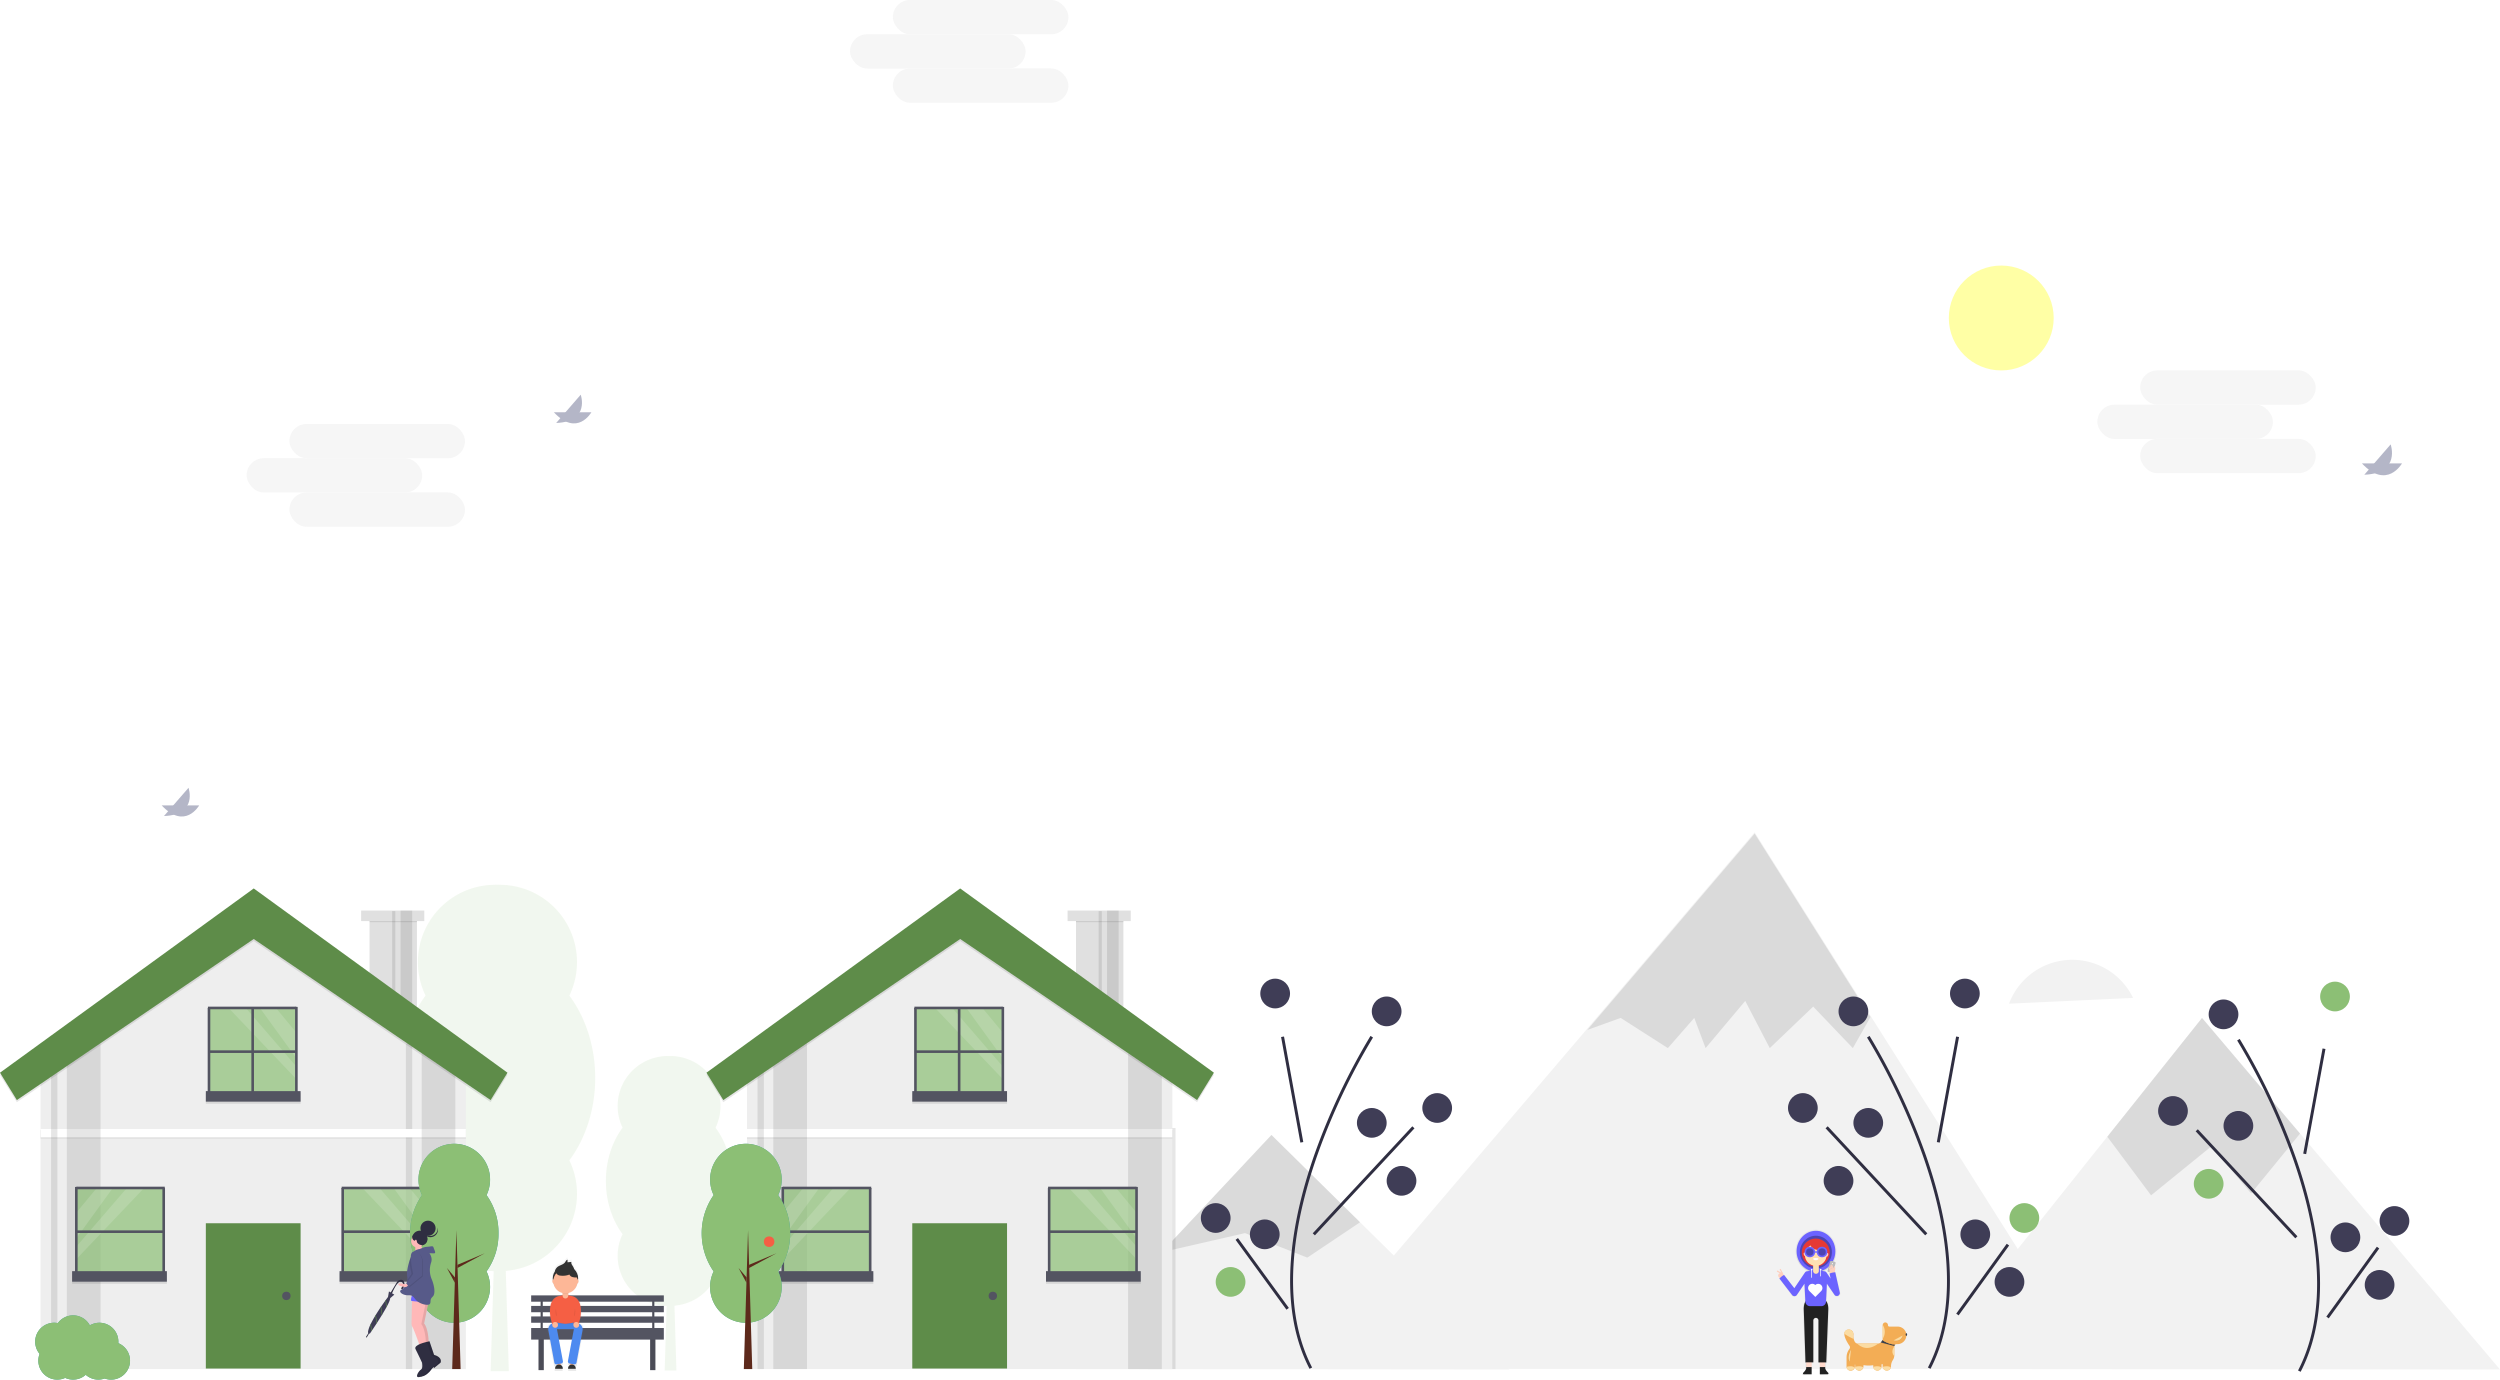 <svg xmlns="http://www.w3.org/2000/svg" xmlns:xlink="http://www.w3.org/1999/xlink" viewBox="0 0 1918.76 1058.85"><defs><style>.cls-1{fill:#f2f2f2;}.cls-2,.cls-8{opacity:0.1;}.cls-14,.cls-15,.cls-2,.cls-41,.cls-8{isolation:isolate;}.cls-3{fill:#2f2e41;}.cls-14,.cls-4{fill:#8cbf75;}.cls-5{fill:#3f3d56;}.cls-6{opacity:0.2;}.cls-7,.cls-8{fill:#bbd9ad;}.cls-9{fill:#535461;}.cls-10{fill:#e0e0e0;}.cls-11{fill:#eee;}.cls-12{fill:#5e8c49;}.cls-13,.cls-15{fill:#fff;}.cls-14,.cls-19{opacity:0.7;}.cls-15{opacity:0.15;}.cls-16{fill:none;stroke:#535461;stroke-miterlimit:10;stroke-width:2px;}.cls-17{fill:#4db6ac;}.cls-18{fill:#5d291b;}.cls-20{fill:url(#linear-gradient);}.cls-21{fill:#fdb797;}.cls-22{fill:#4d8af0;}.cls-23{opacity:0.05;}.cls-24{fill:#f55f44;}.cls-25{fill:#333;}.cls-26{fill:#ffffa5;}.cls-27,.cls-41{opacity:0.3;}.cls-28{fill:#030b44;}.cls-29{fill:#ffb8b8;}.cls-30{fill:#575a89;}.cls-31{fill:#6c63ff;}.cls-32{fill:url(#linear-gradient-2);}.cls-33{fill:url(#linear-gradient-3);}.cls-34{fill:url(#linear-gradient-4);}.cls-35{fill:url(#linear-gradient-5);}.cls-36{fill:url(#linear-gradient-6);}.cls-37{fill:url(#linear-gradient-7);}.cls-38{fill:#ffd9cb;}.cls-39{fill:#212121;}.cls-40{fill:url(#linear-gradient-8);}.cls-42{fill:#bdbdbd;}.cls-43{fill:#ffcfbe;}.cls-44{fill:#e53935;}.cls-45{fill:#ffe0b2;}.cls-46{fill:#db7657;}.cls-47{fill:#f3ad55;}.cls-48{fill:#fbdca3;}.cls-49{fill:#383f4d;}</style><linearGradient id="linear-gradient" x1="667.01" y1="-243.79" x2="667.01" y2="-156.72" gradientTransform="matrix(1, 0, 0, -1, -229.57, 827.75)" gradientUnits="userSpaceOnUse"><stop offset="0" stop-color="gray" stop-opacity="0.25"/><stop offset="0.54" stop-color="gray" stop-opacity="0.12"/><stop offset="1" stop-color="gray" stop-opacity="0.1"/></linearGradient><linearGradient id="linear-gradient-2" x1="1679.36" y1="-41.34" x2="1679.36" y2="-13.06" gradientTransform="matrix(1, 0, 0, -1, -286.94, 981.16)" gradientUnits="userSpaceOnUse"><stop offset="0" stop-color="gray" stop-opacity="0.25"/><stop offset="0.54" stop-color="gray" stop-opacity="0.12"/><stop offset="1" stop-color="gray" stop-opacity="0.1"/></linearGradient><linearGradient id="linear-gradient-3" x1="1389.39" y1="15.61" x2="1393.82" y2="15.61" gradientTransform="matrix(1, 0, 0, -1, -3.44, 1062.64)" xlink:href="#linear-gradient-2"/><linearGradient id="linear-gradient-4" x1="1400.38" y1="15.61" x2="1404.81" y2="15.61" gradientTransform="matrix(1, 0, 0, -1, -3.44, 1062.64)" xlink:href="#linear-gradient-2"/><linearGradient id="linear-gradient-5" x1="1674.36" y1="-59.56" x2="1694.32" y2="-59.56" xlink:href="#linear-gradient-2"/><linearGradient id="linear-gradient-6" x1="1673.78" y1="-90.77" x2="1680.76" y2="-90.77" xlink:href="#linear-gradient-2"/><linearGradient id="linear-gradient-7" x1="1687.39" y1="-90.77" x2="1694.37" y2="-90.77" xlink:href="#linear-gradient-2"/><linearGradient id="linear-gradient-8" x1="1397.21" y1="85.82" x2="1397.21" y2="118.82" gradientTransform="matrix(1, 0, 0, -1, -3.44, 1062.64)" xlink:href="#linear-gradient-2"/></defs><g id="Layer_2" data-name="Layer 2"><polyline class="cls-1" points="1158.54 1051.09 1066.64 960.55 1043.85 938.09 975.84 871.07 891.52 961.08 807.57 1050.72"/><polygon class="cls-1" points="1611.09 1050.64 989.77 1050.64 1066.64 967.31 1208.67 800.72 1218.24 789.5 1346.71 638.8 1435.61 779.59 1437.94 783.28 1551.03 962.37 1611.09 1050.64"/><polyline class="cls-1" points="1918.77 1051.09 1765.3 870.01 1690.07 781.25 1617.35 872.42 1551.03 955.61 1475.17 1050.72"/><polygon class="cls-2" points="1043.85 938.09 1003.36 965.24 955.55 946.41 891.52 961.08 975.84 871.07 1043.85 938.09"/><polygon class="cls-2" points="1435.61 780.59 1422.05 804.43 1391.63 772.56 1358.31 804.43 1339.47 768.22 1309.04 804.43 1300.35 781.25 1280.08 804.43 1243.85 781.25 1218.24 790.5 1346.71 639.8 1435.61 780.59"/><polygon class="cls-2" points="1765.3 870.01 1727.73 915.98 1697.31 879.76 1650.95 917.43 1617.35 872.42 1690.07 781.25 1765.3 870.01"/><path class="cls-3" d="M1769.2,1072.21l-2-1c26.33-50.91,12.25-117-4.2-163.52a501,501,0,0,0-42.53-89.76l1.93-1.22a503.11,503.11,0,0,1,42.75,90.22C1781.72,953.8,1795.9,1020.57,1769.2,1072.21Z" transform="translate(-3.44 -19.36)"/><rect class="cls-3" x="1741.27" y="856.64" width="82.35" height="2.28" transform="matrix(0.18, -0.98, 0.98, 0.18, 614.81, 2437.65)"/><rect class="cls-3" x="1726.54" y="871.83" width="2.28" height="112.21" transform="translate(-172.68 1406.21) rotate(-42.94)"/><rect class="cls-3" x="1776.16" y="1002.66" width="66.18" height="2.28" transform="translate(-67.63 1862.63) rotate(-54.14)"/><circle class="cls-4" cx="1792.13" cy="764.83" r="11.41"/><circle class="cls-5" cx="1667.77" cy="852.67" r="11.41"/><circle class="cls-5" cx="1717.97" cy="864.08" r="11.41"/><circle class="cls-4" cx="1695.16" cy="908.58" r="11.41"/><circle class="cls-5" cx="1837.76" cy="937.1" r="11.41"/><circle class="cls-5" cx="1800.11" cy="949.65" r="11.41"/><circle class="cls-5" cx="1826.35" cy="986.15" r="11.41"/><circle class="cls-5" cx="1706.56" cy="778.52" r="11.41"/><path class="cls-3" d="M1485.12,1069.93l-2-1c26.34-50.91,12.26-117-4.19-163.52a501.36,501.36,0,0,0-42.53-89.76l1.93-1.22a503.79,503.79,0,0,1,42.75,90.22C1497.65,951.52,1511.83,1018.29,1485.12,1069.93Z" transform="translate(-3.44 -19.36)"/><rect class="cls-3" x="1457.2" y="854.36" width="82.35" height="2.28" transform="translate(384.04 2156.33) rotate(-79.64)"/><rect class="cls-3" x="1442.47" y="869.55" width="2.28" height="112.21" transform="translate(-247.23 1212.07) rotate(-42.94)"/><rect class="cls-3" x="1492.09" y="1000.38" width="66.18" height="2.28" transform="translate(-183.43 1631.46) rotate(-54.14)"/><circle class="cls-5" cx="1508.05" cy="762.54" r="11.41"/><circle class="cls-5" cx="1383.7" cy="850.39" r="11.41"/><circle class="cls-5" cx="1433.9" cy="861.8" r="11.41"/><circle class="cls-5" cx="1411.08" cy="906.29" r="11.41"/><circle class="cls-4" cx="1553.69" cy="934.82" r="11.41"/><circle class="cls-5" cx="1516.04" cy="947.36" r="11.41"/><circle class="cls-5" cx="1542.28" cy="983.87" r="11.41"/><circle class="cls-5" cx="1422.49" cy="776.24" r="11.41"/><path class="cls-3" d="M1008.5,1069.93l2-1c-26.33-50.91-12.25-117,4.2-163.52a501.36,501.36,0,0,1,42.53-89.76l-1.93-1.22a503.79,503.79,0,0,0-42.75,90.22C996,951.52,981.79,1018.29,1008.5,1069.93Z" transform="translate(-3.44 -19.36)"/><rect class="cls-3" x="994.11" y="814.32" width="2.28" height="82.35" transform="translate(-141 173.46) rotate(-10.35)"/><rect class="cls-3" x="993.91" y="924.51" width="112.21" height="2.28" transform="translate(-346.37 1044.39) rotate(-47.06)"/><rect class="cls-3" x="967.3" y="968.43" width="2.28" height="66.18" transform="matrix(0.81, -0.59, 0.59, 0.81, -406.58, 737.86)"/><circle class="cls-5" cx="978.69" cy="762.54" r="11.41"/><circle class="cls-5" cx="1103.05" cy="850.39" r="11.41"/><circle class="cls-5" cx="1052.85" cy="861.8" r="11.41"/><circle class="cls-5" cx="1075.67" cy="906.29" r="11.41"/><circle class="cls-5" cx="933.06" cy="934.82" r="11.41"/><circle class="cls-5" cx="970.71" cy="947.36" r="11.41"/><circle class="cls-4" cx="944.47" cy="983.87" r="11.41"/><circle class="cls-5" cx="1064.26" cy="776.24" r="11.41"/><path class="cls-1" d="M1630.66,771.28a51.83,51.83,0,0,0-85.28,18.41l95.21-4.42A52,52,0,0,0,1630.66,771.28Z" transform="translate(-3.44 -19.36)"/></g><g id="Layer_1" data-name="Layer 1"><g class="cls-6"><path class="cls-7" d="M456.77,846.71c0-24.46-7.54-46.68-19.83-63.22a59.31,59.31,0,1,0-106.88,0c-12.29,16.54-19.83,38.76-19.83,63.22s7.54,46.68,19.83,63.21a59.31,59.31,0,1,0,106.88,0C449.23,893.39,456.77,871.16,456.77,846.71Z" transform="translate(-3.44 -19.36)"/><path class="cls-8" d="M456.77,846.71c0-24.46-7.54-46.68-19.83-63.22a59.31,59.31,0,1,0-106.88,0c-12.29,16.54-19.83,38.76-19.83,63.22s7.54,46.68,19.83,63.21a59.31,59.31,0,1,0,106.88,0C449.23,893.39,456.77,871.16,456.77,846.71Z" transform="translate(-3.44 -19.36)"/><path class="cls-7" d="M460.26,846.71c0-24.46-7.54-46.68-19.83-63.22a59.31,59.31,0,1,0-106.89,0c-12.28,16.54-19.82,38.76-19.82,63.22s7.54,46.68,19.82,63.21a59.31,59.31,0,1,0,106.89,0C452.72,893.39,460.26,871.16,460.26,846.71Z" transform="translate(-3.44 -19.36)"/><polygon class="cls-7" points="390.53 1052.39 376.57 1052.39 383.55 822.11 390.53 1052.39"/><polygon class="cls-7" points="385.3 879.66 430.65 860.49 385.3 884.91 385.3 879.66"/><polygon class="cls-7" points="381.17 900.62 367.85 884.91 380.91 909.34 381.17 900.62"/></g><g class="cls-6"><path class="cls-7" d="M563.19,925.73c0-15.8-4.88-30.17-12.82-40.85a38.33,38.33,0,1,0-69.08,0c-7.94,10.68-12.82,25-12.82,40.85s4.88,30.17,12.82,40.86a38.33,38.33,0,1,0,69.08,0C558.31,955.9,563.19,941.54,563.19,925.73Z" transform="translate(-3.44 -19.36)"/><path class="cls-8" d="M563.19,925.73c0-15.8-4.88-30.17-12.82-40.85a38.33,38.33,0,1,0-69.08,0c-7.94,10.68-12.82,25-12.82,40.85s4.88,30.17,12.82,40.86a38.33,38.33,0,1,0,69.08,0C558.31,955.9,563.19,941.54,563.19,925.73Z" transform="translate(-3.44 -19.36)"/><path class="cls-7" d="M565.44,925.73c0-15.8-4.87-30.17-12.81-40.85a38.34,38.34,0,1,0-69.09,0c-7.94,10.68-12.81,25-12.81,40.85s4.87,30.17,12.81,40.86a38.34,38.34,0,1,0,69.09,0C560.57,955.9,565.44,941.54,565.44,925.73Z" transform="translate(-3.44 -19.36)"/><polygon class="cls-7" points="519.16 1051.82 510.14 1051.82 514.65 902.99 519.16 1051.82"/><polygon class="cls-7" points="515.78 940.19 545.09 927.8 515.78 943.58 515.78 940.19"/><polygon class="cls-7" points="513.11 953.73 504.5 943.58 512.94 959.37 513.11 953.73"/></g><rect class="cls-9" x="414.94" y="995.82" width="1.62" height="24.24"/><rect class="cls-9" x="413.32" y="1023.3" width="4.04" height="28.28"/><rect class="cls-9" x="498.98" y="1023.3" width="4.04" height="28.28"/><rect class="cls-2" x="413.32" y="1023.3" width="4.04" height="28.28"/><rect class="cls-2" x="498.98" y="1023.3" width="4.04" height="28.28"/><rect class="cls-9" x="500.59" y="995.82" width="1.62" height="24.24"/><rect class="cls-2" x="414.94" y="995.82" width="1.62" height="24.24"/><rect class="cls-2" x="500.59" y="995.82" width="1.62" height="24.24"/><rect class="cls-9" x="407.67" y="994.21" width="101.82" height="4.85"/><rect class="cls-9" x="407.67" y="1002.29" width="101.82" height="4.85"/><rect class="cls-9" x="407.67" y="1010.37" width="101.82" height="4.85"/><rect class="cls-9" x="407.67" y="1019.26" width="101.82" height="8.89"/><rect class="cls-10" x="283.63" y="702.9" width="36.36" height="70.3"/><polygon class="cls-11" points="357.57 810.78 357.57 1050.77 31.11 1050.77 31.11 810.78 58.58 793.89 84.44 777.99 194.74 710.17 357.57 810.78"/><polygon class="cls-2" points="316.36 1050.77 316.36 798.36 311.51 801.34 311.51 1050.77 316.36 1050.77"/><rect class="cls-12" x="157.98" y="938.85" width="72.73" height="111.51"/><circle class="cls-9" cx="219.79" cy="994.61" r="3.23"/><rect class="cls-2" x="283.63" y="703.71" width="36.36" height="4.04"/><rect class="cls-10" x="277.16" y="698.86" width="48.48" height="8.08"/><rect class="cls-2" x="31.11" y="867.34" width="326.46" height="6.46"/><rect class="cls-13" x="31.11" y="866.53" width="326.46" height="6.46"/><rect class="cls-2" x="307.47" y="698.86" width="8.89" height="74.34"/><rect class="cls-2" x="301" y="699.27" width="2.42" height="74.34"/><polygon class="cls-2" points="349.49 801.08 349.49 1050.77 323.63 1050.77 323.63 793.89 349.49 801.08"/><polygon class="cls-2" points="77.17 777.99 77.17 1050.77 51.31 1050.77 51.31 793.89 77.17 777.99"/><polygon class="cls-2" points="44.04 1050.77 44.04 798.36 39.19 801.34 39.19 1050.77 44.04 1050.77"/><polygon class="cls-2" points="194.74 683.51 0 824.92 12.93 845.93 194.74 722.29 376.56 845.93 389.49 824.92 194.74 683.51"/><polygon class="cls-12" points="194.74 681.89 0 823.3 12.93 844.31 194.74 720.68 376.56 844.31 389.49 823.3 194.74 681.89"/><rect class="cls-14" x="58.18" y="911.38" width="67.88" height="67.88"/><rect class="cls-2" x="55.35" y="977.24" width="72.73" height="8.08"/><rect class="cls-9" x="55.35" y="975.62" width="72.73" height="8.08"/><polygon class="cls-15" points="86.56 911.78 58.58 950.39 58.58 930.72 74.31 911.78 86.56 911.78"/><polygon class="cls-15" points="110.59 911.78 58.58 966.43 58.58 956.79 97.39 911.78 110.59 911.78"/><line class="cls-16" x1="58.18" y1="945.32" x2="126.06" y2="945.32"/><line class="cls-16" x1="58.58" y1="911.78" x2="126.46" y2="911.78"/><line class="cls-16" x1="125.65" y1="911.78" x2="125.65" y2="979.66"/><line class="cls-16" x1="58.58" y1="910.98" x2="58.58" y2="978.85"/><rect class="cls-14" x="262.62" y="911.38" width="67.88" height="67.88"/><rect class="cls-2" x="260.6" y="977.24" width="72.73" height="8.08"/><rect class="cls-9" x="260.6" y="975.62" width="72.73" height="8.08"/><polygon class="cls-15" points="302.12 911.78 330.09 950.39 330.09 930.72 314.37 911.78 302.12 911.78"/><polygon class="cls-15" points="278.09 911.78 330.09 966.43 330.09 956.79 291.28 911.78 278.09 911.78"/><line class="cls-16" x1="330.5" y1="945.32" x2="262.62" y2="945.32"/><line class="cls-16" x1="330.09" y1="911.78" x2="262.22" y2="911.78"/><line class="cls-16" x1="263.02" y1="911.78" x2="263.02" y2="979.66"/><line class="cls-16" x1="330.09" y1="910.98" x2="330.09" y2="978.85"/><rect class="cls-14" x="160" y="773.2" width="67.88" height="67.88"/><rect class="cls-2" x="157.98" y="839.06" width="72.73" height="8.08"/><rect class="cls-9" x="157.98" y="837.44" width="72.73" height="8.08"/><polygon class="cls-15" points="199.49 773.61 227.47 812.21 227.47 792.54 211.74 773.61 199.49 773.61"/><polygon class="cls-15" points="175.46 773.61 227.47 828.25 227.47 818.61 188.66 773.61 175.46 773.61"/><line class="cls-16" x1="227.87" y1="807.14" x2="160" y2="807.14"/><line class="cls-16" x1="227.47" y1="773.61" x2="159.59" y2="773.61"/><line class="cls-16" x1="193.93" y1="773.2" x2="193.93" y2="841.08"/><line class="cls-16" x1="160.4" y1="773.61" x2="160.4" y2="841.48"/><line class="cls-16" x1="227.47" y1="772.8" x2="227.47" y2="840.68"/><rect class="cls-2" x="881.19" y="865.73" width="21.01" height="185.05"/><rect class="cls-10" x="825.84" y="702.9" width="36.36" height="70.3"/><polygon class="cls-11" points="899.77 810.78 899.77 1050.77 573.32 1050.77 573.32 810.78 600.79 793.89 626.65 777.99 736.95 710.17 899.77 810.78"/><rect class="cls-12" x="700.18" y="938.85" width="72.73" height="111.51"/><circle class="cls-9" cx="762" cy="994.61" r="3.23"/><rect class="cls-2" x="825.84" y="703.71" width="36.36" height="4.04"/><rect class="cls-10" x="819.37" y="698.86" width="48.48" height="8.08"/><rect class="cls-2" x="573.32" y="867.34" width="326.46" height="6.46"/><rect class="cls-13" x="573.32" y="866.53" width="326.46" height="6.46"/><rect class="cls-2" x="849.67" y="698.86" width="8.89" height="74.34"/><rect class="cls-2" x="843.21" y="699.27" width="2.42" height="74.34"/><polygon class="cls-2" points="891.69 801.08 891.69 1050.77 865.84 1050.77 865.84 793.89 891.69 801.08"/><polygon class="cls-2" points="619.38 777.99 619.38 1050.77 593.52 1050.77 593.52 793.89 619.38 777.99"/><polygon class="cls-2" points="586.25 1050.77 586.25 798.36 581.4 801.34 581.4 1050.77 586.25 1050.77"/><polygon class="cls-2" points="736.95 683.51 542.21 824.92 555.14 845.93 736.95 722.29 918.76 845.93 931.69 824.92 736.95 683.51"/><polygon class="cls-12" points="736.95 681.89 542.21 823.3 555.14 844.31 736.95 720.68 918.76 844.31 931.69 823.3 736.95 681.89"/><rect class="cls-14" x="600.39" y="911.38" width="67.88" height="67.88"/><rect class="cls-2" x="597.56" y="977.24" width="72.73" height="8.08"/><rect class="cls-9" x="597.56" y="975.62" width="72.73" height="8.08"/><polygon class="cls-15" points="628.77 911.78 600.79 950.39 600.79 930.72 616.52 911.78 628.77 911.78"/><polygon class="cls-15" points="652.8 911.78 600.79 966.43 600.79 956.79 639.6 911.78 652.8 911.78"/><line class="cls-16" x1="600.39" y1="945.32" x2="668.27" y2="945.32"/><line class="cls-16" x1="600.79" y1="911.78" x2="668.67" y2="911.78"/><line class="cls-16" x1="667.86" y1="911.78" x2="667.86" y2="979.66"/><line class="cls-16" x1="600.79" y1="910.98" x2="600.79" y2="978.85"/><rect class="cls-14" x="804.83" y="911.38" width="67.88" height="67.88"/><rect class="cls-2" x="802.81" y="977.24" width="72.73" height="8.08"/><rect class="cls-9" x="802.81" y="975.62" width="72.73" height="8.08"/><polygon class="cls-15" points="844.33 911.78 872.3 950.39 872.3 930.72 856.58 911.78 844.33 911.78"/><polygon class="cls-15" points="820.29 911.78 872.3 966.43 872.3 956.79 833.49 911.78 820.29 911.78"/><line class="cls-16" x1="872.7" y1="945.32" x2="804.83" y2="945.32"/><line class="cls-16" x1="872.3" y1="911.78" x2="804.42" y2="911.78"/><line class="cls-16" x1="805.23" y1="911.78" x2="805.23" y2="979.66"/><line class="cls-16" x1="872.3" y1="910.98" x2="872.3" y2="978.85"/><rect class="cls-14" x="702.2" y="773.2" width="67.88" height="67.88"/><rect class="cls-2" x="700.18" y="839.06" width="72.73" height="8.08"/><rect class="cls-9" x="700.18" y="837.44" width="72.73" height="8.08"/><polygon class="cls-15" points="741.7 773.61 769.68 812.21 769.68 792.54 753.95 773.61 741.7 773.61"/><polygon class="cls-15" points="717.67 773.61 769.68 828.25 769.68 818.61 730.87 773.61 717.67 773.61"/><line class="cls-16" x1="770.08" y1="807.14" x2="702.2" y2="807.14"/><line class="cls-16" x1="769.68" y1="773.61" x2="701.8" y2="773.61"/><line class="cls-16" x1="736.14" y1="773.2" x2="736.14" y2="841.08"/><line class="cls-16" x1="702.61" y1="773.61" x2="702.61" y2="841.48"/><line class="cls-16" x1="769.68" y1="772.8" x2="769.68" y2="840.68"/><path class="cls-17" d="M386.05,965.89a49.21,49.21,0,0,0-9.18-29.28,27.47,27.47,0,1,0-49.51,0,51.25,51.25,0,0,0,0,58.56,27.48,27.48,0,1,0,49.51,0A49.21,49.21,0,0,0,386.05,965.89Z" transform="translate(-3.44 -19.36)"/><path class="cls-2" d="M386.05,965.89a49.21,49.21,0,0,0-9.18-29.28,27.47,27.47,0,1,0-49.51,0,51.25,51.25,0,0,0,0,58.56,27.48,27.48,0,1,0,49.51,0A49.21,49.21,0,0,0,386.05,965.89Z" transform="translate(-3.44 -19.36)"/><path class="cls-4" d="M386,965.89a49.21,49.21,0,0,0-9.18-29.28,27.47,27.47,0,1,0-49.51,0,51.25,51.25,0,0,0,0,58.56,27.48,27.48,0,1,0,49.51,0A49.21,49.21,0,0,0,386,965.89Z" transform="translate(-3.44 -19.36)"/><polygon class="cls-18" points="353.53 1050.77 347.06 1050.77 350.29 944.11 353.53 1050.77"/><polygon class="cls-18" points="351.1 970.76 372.11 961.88 351.1 973.2 351.1 970.76"/><polygon class="cls-18" points="349.19 980.47 343.02 973.2 349.07 984.51 349.19 980.47"/><path class="cls-17" d="M609.88,965.89a49.21,49.21,0,0,0-9.18-29.28,27.47,27.47,0,1,0-49.51,0,51.28,51.28,0,0,0,0,58.56,27.48,27.48,0,1,0,49.51,0A49.21,49.21,0,0,0,609.88,965.89Z" transform="translate(-3.44 -19.36)"/><path class="cls-2" d="M609.88,965.89a49.21,49.21,0,0,0-9.18-29.28,27.47,27.47,0,1,0-49.51,0,51.28,51.28,0,0,0,0,58.56,27.48,27.48,0,1,0,49.51,0A49.21,49.21,0,0,0,609.88,965.89Z" transform="translate(-3.44 -19.36)"/><path class="cls-4" d="M609.84,965.89a49.21,49.21,0,0,0-9.18-29.28,27.47,27.47,0,1,0-49.51,0,51.25,51.25,0,0,0,0,58.56,27.48,27.48,0,1,0,49.51,0A49.21,49.21,0,0,0,609.84,965.89Z" transform="translate(-3.44 -19.36)"/><polygon class="cls-18" points="577.36 1050.77 570.89 1050.77 574.13 944.11 577.36 1050.77"/><polygon class="cls-18" points="574.93 970.76 595.94 961.88 574.93 973.2 574.93 970.76"/><polygon class="cls-18" points="573.02 980.47 566.85 973.2 572.9 984.51 573.02 980.47"/><g class="cls-19"><path class="cls-20" d="M448.78,1035.39l-.66-.13,1.31-4.84c2.07-15.5-5.74-17.06-8.67-17.12-.34-.12-.68-.22-1-.31v-1.83a9.69,9.69,0,0,0,7.25-7.84h0c.46,0,.84-.71.84-1.59a2.15,2.15,0,0,0-.37-1.3,8.5,8.5,0,0,0,0-1,10.05,10.05,0,0,0-3.12-7.3,6.32,6.32,0,0,0-.71-1.93c-.72-1.26-1.92-2.58-1.43-4l-3.16.33,0-2.08c-1,.17-1.4,1.32-2,2.13-1.41,2-4.23,2.23-6.09,3.75-.64.52-2.07,2.1-1.8,3.13a10.09,10.09,0,0,0-1.92,5.93,8.5,8.5,0,0,0,0,1,2.15,2.15,0,0,0-.37,1.3c0,.88.38,1.59.85,1.59h0a9.72,9.72,0,0,0,7.26,7.84V1013c-.35.09-.69.19-1,.31-2.93.06-10.74,1.62-8.67,17.12l1.31,4.84-.31.06a3.61,3.61,0,0,0-2.88,4.2h0l5.18,27.73a1.09,1.09,0,0,0,1.27.87l.91-.17v.54a3,3,0,0,0-1.68,2.71v.35h6.11v-.35a3,3,0,0,0-1.47-2.59v-1.21l.83-.16a1.09,1.09,0,0,0,.87-1.27h0l-4.86-26.06h13.48L439.29,1066a1.09,1.09,0,0,0,.87,1.27h0l.84.16v1.21a3,3,0,0,0-1.48,2.59v.35h6.11v-.35a3,3,0,0,0-1.68-2.71V1068l.91.17a1.09,1.09,0,0,0,1.27-.87l5.24-28.08a3.24,3.24,0,0,0-2.59-3.78Z" transform="translate(-3.44 -19.36)"/></g><rect class="cls-21" x="427.69" y="1045.06" width="2.84" height="3.86"/><rect class="cls-21" x="437.43" y="1045.06" width="2.84" height="3.86"/><rect class="cls-22" x="424.64" y="1013.41" width="18.67" height="6.7"/><g class="cls-23"><rect x="424.64" y="1013.41" width="18.67" height="6.7"/></g><path class="cls-2" d="M428.08,1034a73.69,73.69,0,0,0,9.33,1.62,73.69,73.69,0,0,0,9.33-1.62v-1H428.08Z" transform="translate(-3.44 -19.36)"/><path class="cls-24" d="M446.74,1033.78a72,72,0,0,1-9.33,1.63,72,72,0,0,1-9.33-1.63v-11.16a9.33,9.33,0,0,1,9.33-9.33h0a9.33,9.33,0,0,1,9.33,9.33h0Z" transform="translate(-3.44 -19.36)"/><path class="cls-21" d="M435.18,1008.62h4.46v5.12a2.19,2.19,0,0,1-2.19,2.19h-.08a2.19,2.19,0,0,1-2.19-2.19v-5.12Z" transform="translate(-3.44 -19.36)"/><path class="cls-22" d="M434.29,1065.85l-3.58.66a1.52,1.52,0,0,1-1.78-1.22l-4.6-24.65a5.05,5.05,0,0,1,4-5.89l.13,0a1.54,1.54,0,0,1,1.78,1.22h0l5.24,28.11A1.53,1.53,0,0,1,434.29,1065.85Z" transform="translate(-3.44 -19.36)"/><path class="cls-22" d="M440.65,1065.87l3.33.62a1.64,1.64,0,0,0,1.93-1.32h0l4.61-24.66a4.92,4.92,0,0,0-3.94-5.73l-.12,0a1.66,1.66,0,0,0-1.93,1.33h0l-5.2,27.86A1.66,1.66,0,0,0,440.65,1065.87Z" transform="translate(-3.44 -19.36)"/><path class="cls-2" d="M435.18,1012a9.1,9.1,0,0,0,4.46,0v-3.17h-4.46Z" transform="translate(-3.44 -19.36)"/><circle class="cls-25" cx="433.98" cy="981.15" r="9.74"/><circle class="cls-21" cx="433.98" cy="983.38" r="9.33"/><path class="cls-25" d="M431.25,991.79c1.79-1.47,4.51-1.73,5.86-3.61.57-.79,1-1.88,1.91-2l0,2,3-.31c-.47,1.32.68,2.59,1.37,3.8a6.28,6.28,0,0,1,.81,3c-1,.64-2.36-.05-3.54-.42a12.84,12.84,0,0,0-3.55-.43,7.5,7.5,0,0,0-1.83.1,9.14,9.14,0,0,0-1.51.56c-.81.33-3.36,1.61-4.11.79S430.56,992.35,431.25,991.79Z" transform="translate(-3.44 -19.36)"/><path class="cls-2" d="M431.76,998.06a4.52,4.52,0,0,0,1.65.5,14.6,14.6,0,0,0,7.08-.8,3.48,3.48,0,0,0,2.23,1.89,10.44,10.44,0,0,0,3,.33,1.12,1.12,0,0,0,.65-.12c.45-.31.23-1,0-1.47L445,996a7.15,7.15,0,0,0-1.38-1.94,5.72,5.72,0,0,0-2.71-1.16,15.35,15.35,0,0,0-7,.23C431.55,993.82,428.42,996,431.76,998.06Z" transform="translate(-3.44 -19.36)"/><path class="cls-25" d="M431.76,997.86a4.32,4.32,0,0,0,1.65.49,14.47,14.47,0,0,0,7.08-.79,3.46,3.46,0,0,0,2.23,1.88,10.45,10.45,0,0,0,3,.34,1.12,1.12,0,0,0,.65-.13c.45-.3.23-1,0-1.47l-1.3-2.35a7,7,0,0,0-1.38-1.94,5.63,5.63,0,0,0-2.71-1.16,15.35,15.35,0,0,0-7,.23C431.55,993.62,428.42,995.84,431.76,997.86Z" transform="translate(-3.44 -19.36)"/><ellipse class="cls-21" cx="443.21" cy="983.38" rx="0.81" ry="1.52"/><ellipse class="cls-21" cx="424.74" cy="983.38" rx="0.81" ry="1.52"/><path class="cls-24" d="M435.22,1013.91s-11.81-1.84-9.37,16.42l1.42,5.24,4.05-.16s-2.63-6.09-1-10.15S435.22,1013.91,435.22,1013.91Z" transform="translate(-3.44 -19.36)"/><path class="cls-24" d="M439.61,1013.91s11.8-1.84,9.37,16.42l-1.42,5.24-4.06-.16s2.64-6.09,1-10.15S439.61,1013.91,439.61,1013.91Z" transform="translate(-3.44 -19.36)"/><circle class="cls-21" cx="426.06" cy="1016.86" r="2.23"/><circle class="cls-21" cx="442.29" cy="1016.86" r="2.23"/><path class="cls-25" d="M432.39,1066.65h.1a2.89,2.89,0,0,1,2.89,2.89h0v.36H429.5v-.36A2.89,2.89,0,0,1,432.39,1066.65Z" transform="translate(-3.44 -19.36)"/><path class="cls-25" d="M442.33,1066.65h.11a2.88,2.88,0,0,1,2.88,2.89h0v.36h-5.88v-.36A2.89,2.89,0,0,1,442.33,1066.65Z" transform="translate(-3.44 -19.36)"/><path class="cls-2" d="M430.11,1023.64s-.81,4.26.61,6.08" transform="translate(-3.44 -19.36)"/><path class="cls-2" d="M444.72,1023.64s.81,4.26-.61,6.08" transform="translate(-3.44 -19.36)"/><circle class="cls-24" cx="590.29" cy="953" r="4.04"/><path class="cls-17" d="M94.29,1050.24c0-.37,0-.74,0-1.12a14.53,14.53,0,0,0-21.92-12.52,14.52,14.52,0,0,0-24.53-1.74,14.54,14.54,0,0,0-14,23.6,14.52,14.52,0,0,0,19.62,18.42,14.47,14.47,0,0,0,15.76-2.39,14.47,14.47,0,0,0,14.55,2.88,14.54,14.54,0,0,0,10.45-27.13Z" transform="translate(-3.44 -19.36)"/><path class="cls-2" d="M94.29,1050.24c0-.37,0-.74,0-1.12a14.53,14.53,0,0,0-21.92-12.52,14.52,14.52,0,0,0-24.53-1.74,14.54,14.54,0,0,0-14,23.6,14.52,14.52,0,0,0,19.62,18.42,14.47,14.47,0,0,0,15.76-2.39,14.47,14.47,0,0,0,14.55,2.88,14.54,14.54,0,0,0,10.45-27.13Z" transform="translate(-3.44 -19.36)"/><path class="cls-4" d="M94.24,1050.24c0-.37.06-.74.06-1.12a14.53,14.53,0,0,0-21.92-12.52,14.52,14.52,0,0,0-24.53-1.74,14.54,14.54,0,0,0-14,23.6,14.52,14.52,0,0,0,19.63,18.42,14.47,14.47,0,0,0,15.76-2.39,14.45,14.45,0,0,0,14.54,2.88,14.54,14.54,0,0,0,10.45-27.13Z" transform="translate(-3.44 -19.36)"/><circle class="cls-26" cx="1535.97" cy="244.06" r="40.25"/><g class="cls-27"><rect class="cls-10" x="1642.61" y="284.29" width="134.71" height="26.29" rx="13.14"/><rect class="cls-10" x="1609.75" y="310.58" width="134.71" height="26.29" rx="13.14"/><rect class="cls-10" x="1642.61" y="336.86" width="134.71" height="26.29" rx="13.14"/></g><g class="cls-27"><rect class="cls-10" x="222.15" y="325.41" width="134.71" height="26.29" rx="13.14"/><rect class="cls-10" x="189.3" y="351.69" width="134.71" height="26.29" rx="13.14"/><rect class="cls-10" x="222.15" y="377.98" width="134.71" height="26.29" rx="13.14"/></g><g class="cls-27"><path class="cls-28" d="M127.55,637.52H156.3S145.47,656.69,127.55,637.52Z" transform="translate(-3.44 -19.36)"/><path class="cls-28" d="M129.29,645.67,148.13,624S155.5,644.71,129.29,645.67Z" transform="translate(-3.44 -19.36)"/></g><g class="cls-27"><path class="cls-28" d="M428.57,335.8h28.75S446.49,355,428.57,335.8Z" transform="translate(-3.44 -19.36)"/><path class="cls-28" d="M430.31,344l18.84-21.71S456.53,343,430.31,344Z" transform="translate(-3.44 -19.36)"/></g><g class="cls-27"><path class="cls-28" d="M1816.2,375H1847S1835.42,395.53,1816.2,375Z" transform="translate(-3.44 -19.36)"/><path class="cls-28" d="M1818.06,383.72l20.22-23.29S1846.19,382.68,1818.06,383.72Z" transform="translate(-3.44 -19.36)"/></g><path class="cls-3" d="M286.35,1042.24l-2,3.18s-.09.81.56.32a15.47,15.47,0,0,0,1.91-3.33Z" transform="translate(-3.44 -19.36)"/><path class="cls-3" d="M303.08,1011.76l4.91-8.18a3.94,3.94,0,0,1,3-1.94,2.33,2.33,0,0,1,2.57,1.64,5.46,5.46,0,0,1-1.18,5.47s-1,.28-1-.67l1.17-2s1-2.76-1.75-3-6.58,9.13-6.58,9.13Z" transform="translate(-3.44 -19.36)"/><path class="cls-5" d="M306.07,1013l-3.17,2.73c0,1.17-1,3.54-2.57,6.41l-.36.67c-.91,1.67-2,3.48-3.08,5.31-.12.21-.24.41-.37.61-1.24,2-2.53,4.07-3.73,5.93-.12.2-.25.39-.37.58-1.39,2.14-2.64,4-3.55,5.36l-.37.56-1.08,1.59a1.41,1.41,0,0,1-.8.21.63.63,0,0,1-.5-.33,2.61,2.61,0,0,1-.19-1.35,20.37,20.37,0,0,1,1.83-5.31c.11-.25.23-.49.35-.74,1-2,2.15-4.09,3.42-6.19l.37-.6c1.24-2,2.53-4,3.75-5.8.13-.19.26-.37.38-.56,1.2-1.76,2.3-3.32,3.19-4.55l.38-.52c1-1.4,1.64-2.23,1.64-2.23l.72-4.26,1.38.83,1.06.64Z" transform="translate(-3.44 -19.36)"/><path class="cls-12" d="M288.11,1035.21l.76,5.37-.37.56-.74-5.19C287.87,1035.7,288,1035.46,288.11,1035.21Z" transform="translate(-3.44 -19.36)"/><path class="cls-12" d="M291.9,1028.42l.89,6.22-.37.58-.89-6.2Z" transform="translate(-3.44 -19.36)"/><path class="cls-12" d="M296,1022.06l.86,6c-.12.21-.24.41-.37.61l-.87-6.09C295.78,1022.43,295.91,1022.25,296,1022.06Z" transform="translate(-3.44 -19.36)"/><path class="cls-12" d="M299.6,1017l.73,5.13-.36.67-.75-5.28Z" transform="translate(-3.44 -19.36)"/><circle class="cls-3" cx="322.21" cy="950.35" r="5.82"/><path class="cls-29" d="M322,973.63s.5,5.76,0,7.26,6.5-.75,6.5-.75-2.75-6.51-2.25-7.13S322,973.63,322,973.63Z" transform="translate(-3.44 -19.36)"/><path class="cls-29" d="M321.81,1015.76l-.38,18.4a5.69,5.69,0,0,0,.88,3.5c1.13,1.88,6.13,16,6.13,16l4.13-2.26-.37-5.63s-.75-7.76-3.26-10.64l3.63-17.65Z" transform="translate(-3.44 -19.36)"/><path class="cls-2" d="M321.81,1015.76l-.38,18.4a5.69,5.69,0,0,0,.88,3.5c1.13,1.88,6.13,16,6.13,16l4.13-2.26-.37-5.63s-.75-7.76-3.26-10.64l3.63-17.65Z" transform="translate(-3.44 -19.36)"/><path class="cls-3" d="M333.07,1048.8s-10.39,2.13-8.63,5.51,5,10.39,5,10.39.88,4.38-.75,5.26-5,6.13-1.75,5.88,6.38-3.88,6.38-3.88l2.76-3.5.5.87,5-4.13s1.87-4-5-6Z" transform="translate(-3.44 -19.36)"/><path class="cls-2" d="M333.07,1048.8s-10.39,2.13-8.63,5.51,5,10.39,5,10.39.88,4.38-.75,5.26-5,6.13-1.75,5.88,6.38-3.88,6.38-3.88l2.76-3.5.5.87,5-4.13s1.87-4-5-6Z" transform="translate(-3.44 -19.36)"/><path class="cls-29" d="M319.68,1016.26l-.38,18.4a5.76,5.76,0,0,0,.88,3.5c1.13,1.88,6.13,16,6.13,16l4.14-2.26-.38-5.63s-.75-7.76-3.26-10.64l3.64-17.65Z" transform="translate(-3.44 -19.36)"/><path class="cls-3" d="M331,1049.3s-10.39,2.13-8.64,5.51,5,10.39,5,10.39.87,4.38-.76,5.26-5,6.13-1.75,5.88,6.39-3.88,6.39-3.88L334,1069l.5.87,5-4.13s1.88-4-5-6Z" transform="translate(-3.44 -19.36)"/><circle class="cls-29" cx="320.31" cy="952.64" r="4.76"/><path class="cls-30" d="M323.18,979.2s5.26-2.88,7.64-2.88,5-1.12,5.26.25,2.75,5,.25,4.76-4.51.13-5.76,0S323.18,979.2,323.18,979.2Z" transform="translate(-3.44 -19.36)"/><path class="cls-31" d="M320.18,1012s-2.25,5.63-.75,5.88a82.09,82.09,0,0,0,10.39.63C330.19,1018.26,331.45,1011.75,320.18,1012Z" transform="translate(-3.44 -19.36)"/><path class="cls-30" d="M335.58,1014.5c-2.63,2.51-1.13,3.63-2.13,5.51s-8.39.38-11.39-3.63-3.76-2.5-7-3-6.14-2.88-3.38-4.26a8,8,0,0,0,3.26-3.58,10.93,10.93,0,0,0,1.13-3.87,9.13,9.13,0,0,0-.14-2.81c-.5-2.44.35-7.24,1.73-11.52a24.21,24.21,0,0,1,3.44-7.26,2.62,2.62,0,0,1,.22-.25c3-3.26,9.76-.88,9.76-.88s5,4.13,3.26,9.39a18,18,0,0,0,.5,13C336.2,1004.49,338.21,1012,335.58,1014.5Z" transform="translate(-3.44 -19.36)"/><path class="cls-29" d="M316.05,1004.24l-1.38.87s-5.63-1.62-5.51,0,5.89,2.13,5.89,2.13l2-1.5Z" transform="translate(-3.44 -19.36)"/><path class="cls-2" d="M322.81,980.7s-3.63-1.46-3.57,4.28a63.19,63.19,0,0,0,1.82,12.62l-5.13,7.41,1.62,2.48L327.94,999V987.21S327.44,981.2,322.81,980.7Z" transform="translate(-3.44 -19.36)"/><path class="cls-2" d="M326.19,986.59v11.77l-9.58,7.82-.62-1.38c.58-1.16-.06-1.76.07-3.13L319.3,997a71.38,71.38,0,0,1-1.65-9.64,24,24,0,0,1,3.44-7.26C325.69,980.61,326.19,986.59,326.19,986.59Z" transform="translate(-3.44 -19.36)"/><path class="cls-30" d="M322.31,980.08s-3.63-1.46-3.57,4.27A63.39,63.39,0,0,0,320.56,997l-5.13,7.41,1.62,2.48,10.39-8.51V986.59S326.94,980.58,322.31,980.08Z" transform="translate(-3.44 -19.36)"/><circle class="cls-3" cx="328.51" cy="942.69" r="5.82"/><path class="cls-3" d="M337,966.87a5.81,5.81,0,0,1-8.12-1.31,6,6,0,0,1-.86-1.75,5.82,5.82,0,1,0,11.55-1.45,5.69,5.69,0,0,0-.2-.93A5.8,5.8,0,0,1,337,966.87Z" transform="translate(-3.44 -19.36)"/><circle class="cls-3" cx="323.76" cy="951.32" r="4.27"/><ellipse class="cls-3" cx="320.17" cy="949.72" rx="3.78" ry="2.96"/><ellipse class="cls-29" cx="319.16" cy="952.75" rx="0.72" ry="1.27"/><path class="cls-32" d="M1415.81,1012.88a1.6,1.6,0,0,0,0-.21.17.17,0,0,1,0-.07.61.61,0,0,0,0-.15v-.32a.76.76,0,0,0,0-.14.25.25,0,0,1,0-.08,1.1,1.1,0,0,0,0-.16v0l-3.56-16.06a14.73,14.73,0,0,0-2.31.32,13.59,13.59,0,0,0-2.15.7l.9,4-3.21-4.82a2.27,2.27,0,0,0-1.63-1,14.52,14.52,0,0,1-2.35-.44,6,6,0,0,0-1.68-.24h-5.43a6.05,6.05,0,0,0-1.69.24,14.52,14.52,0,0,1-2.35.44,2.27,2.27,0,0,0-1.63,1l-8.24,12.38-8-10.51a13.25,13.25,0,0,0-1.9,1.25c-1,.79,0,0-1.71,1.61l9.86,13a2.28,2.28,0,0,0,1.6.88h.39l.19,0h0a2.25,2.25,0,0,0,1.54-1l5.57-8.15.84,13.43a3.79,3.79,0,0,0,3.76,3.68h8.84a3.65,3.65,0,0,0,3.6-3.68l.69-13.43,5.88,8.15,0,0,0,.07.1.12,0,0a2.44,2.44,0,0,0,.87.62h0l.17.06.09,0,.12,0,.12,0h.61l.19,0h0l.21-.06h0a2,2,0,0,0,.54-.27,2.31,2.31,0,0,0,.93-1.3Z" transform="translate(-3.44 -19.36)"/><rect class="cls-33" x="1385.96" y="1044.27" width="4.43" height="5.51"/><rect class="cls-34" x="1396.95" y="1044.27" width="4.43" height="5.51"/><path class="cls-35" d="M1400.9,1015.94h-7.25c-4.66,0-6.23,3.77-6.23,8.22l1.41,41.33h6.36V1033a2.09,2.09,0,0,1,4.17,0v32.54h6.36l1.66-41.33C1407.38,1019.71,1405.55,1015.94,1400.9,1015.94Z" transform="translate(-3.44 -19.36)"/><path class="cls-36" d="M1393.82,1069.15v5.56h-6.29a.66.66,0,0,1-.48-1.14c1.26-1.16,2.87-3,2.34-4.42" transform="translate(-3.44 -19.36)"/><path class="cls-37" d="M1400.45,1069.15v5.56h6.29a.65.65,0,0,0,.69-.63.63.63,0,0,0-.21-.51c-1.26-1.16-2.87-3-2.34-4.42" transform="translate(-3.44 -19.36)"/><rect class="cls-38" x="1386.27" y="1043.77" width="4.19" height="5.46"/><rect class="cls-38" x="1396.67" y="1043.77" width="4.19" height="5.46"/><path class="cls-39" d="M1400.59,1015.94h-6.86c-4.41,0-5.89,3.73-5.89,8.14l1.33,40.89h6v-32.14a2,2,0,0,1,1.73-2,2,2,0,0,1,2.2,1.72,1.85,1.85,0,0,1,0,.23V1065h6l1.57-40.89C1406.72,1019.67,1405,1015.94,1400.59,1015.94Z" transform="translate(-3.44 -19.36)"/><path class="cls-39" d="M1393.89,1068.59v5.5h-6a.65.65,0,0,1-.65-.65.67.67,0,0,1,.2-.48c1.2-1.15,2.72-3,2.22-4.37" transform="translate(-3.44 -19.36)"/><path class="cls-39" d="M1400.17,1068.59v5.5h5.95a.66.66,0,0,0,.66-.65.68.68,0,0,0-.21-.48c-1.19-1.15-2.71-3-2.21-4.37" transform="translate(-3.44 -19.36)"/><ellipse class="cls-40" cx="1393.77" cy="960.32" rx="15.66" ry="16.5"/><ellipse class="cls-31" cx="1393.77" cy="960.32" rx="14.88" ry="15.68"/><ellipse class="cls-31" cx="1393.55" cy="961.48" rx="12.27" ry="12.56"/><ellipse class="cls-41" cx="1393.71" cy="961" rx="12.27" ry="12.56"/><rect class="cls-42" x="1404.78" y="989.54" width="8.82" height="4.36" rx="0.71" transform="translate(65.72 2055.71) rotate(-74.09)"/><rect class="cls-43" x="1370.08" y="993.1" width="0.91" height="3.91" rx="0.32" transform="translate(-305.66 710.43) rotate(-26.97)"/><rect class="cls-43" x="1368.49" y="993.84" width="0.91" height="3.85" rx="0.32" transform="translate(-181.32 1664.06) rotate(-60)"/><path class="cls-43" d="M1369.21,996.72c-.35.2-2.22,1.42.18,3.65a.86.86,0,0,0,1.09.06l1.7-1.26a.86.86,0,0,0,.3-1l-.48-1.41a1.35,1.35,0,0,0-1.71-.84,1.58,1.58,0,0,0-.42.24l-.53.44A.6.6,0,0,1,1369.21,996.72Z" transform="translate(-3.44 -19.36)"/><rect class="cls-43" x="1407.56" y="971.94" width="0.91" height="2.51" rx="0.32"/><path class="cls-43" d="M1409.41,993.26s-3.15,0-1.14,4l3.35-.69.36-3.35a.5.5,0,0,0-.42-.54.62.62,0,0,0-.19,0Z" transform="translate(-3.44 -19.36)"/><rect class="cls-43" x="1409.45" y="989.78" width="0.91" height="4.03" rx="0.32" transform="translate(-291.48 675.04) rotate(-25.19)"/><rect class="cls-43" x="1408.74" y="990.3" width="0.91" height="3.48" rx="0.32" transform="translate(-291.65 674.77) rotate(-25.19)"/><rect class="cls-43" x="1408.09" y="991.12" width="0.91" height="3.3" rx="0.32" transform="translate(-292.03 674.56) rotate(-25.19)"/><rect class="cls-43" x="1407.5" y="992.18" width="0.91" height="2.9" rx="0.32" transform="translate(-292.45 674.39) rotate(-25.19)"/><path class="cls-31" d="M1415.5,1012.52a1.46,1.46,0,0,0,0-.2.15.15,0,0,1,0-.07.59.59,0,0,0,0-.14v-.32a.62.62,0,0,0,0-.13s0,0,0-.08,0-.1,0-.15v0L1412,995.84a13.59,13.59,0,0,0-2.28.31,13,13,0,0,0-2.13.68l.88,3.91-3.17-4.67a2.2,2.2,0,0,0-1.61-1,15.64,15.64,0,0,1-2.33-.43,5.85,5.85,0,0,0-1.66-.24h-5.37a5.85,5.85,0,0,0-1.66.24,15.64,15.64,0,0,1-2.33.43,2.22,2.22,0,0,0-1.61,1l-8.14,12-7.87-10.19a13.63,13.63,0,0,0-1.88,1.21c-1,.76,0,0-1.69,1.56l9.75,12.64a2.23,2.23,0,0,0,1.58.86h.39l.18,0h0a2.22,2.22,0,0,0,1.53-1l5.81-8.58.67,13.7a3.58,3.58,0,0,0,3.56,3.57h8.74a3.58,3.58,0,0,0,3.56-3.57l.67-13.7,5.83,8.58,0,0,.06.08.09.11,0,0a2.35,2.35,0,0,0,.86.6h0l.17.05.09,0,.12,0,.11,0h.61l.18,0h0l.21-.06h0a2,2,0,0,0,.53-.26,2.23,2.23,0,0,0,.92-1.27Z" transform="translate(-3.44 -19.36)"/><circle class="cls-44" cx="1393.59" cy="961.35" r="10.77"/><path class="cls-45" d="M1397.2,988.87h0a2.19,2.19,0,0,1,2.2,2.19v3.75a2.2,2.2,0,0,1-2.2,2.2h0a2.2,2.2,0,0,1-2.19-2.2v-3.75A2.19,2.19,0,0,1,1397.2,988.87Z" transform="translate(-3.44 -19.36)"/><circle class="cls-45" cx="1393.59" cy="963.22" r="8.33"/><circle class="cls-46" cx="1390.81" cy="960.92" r="0.5"/><circle class="cls-46" cx="1396.37" cy="960.92" r="0.5"/><path class="cls-13" d="M1399.08,985.38c0,.67-.92,1.22-2.06,1.22s-2-.55-2-1.22S1399.08,984.71,1399.08,985.38Z" transform="translate(-3.44 -19.36)"/><path class="cls-44" d="M1392.91,973.53s-1.34,6.71,13,5.36l-3.54-5.84Z" transform="translate(-3.44 -19.36)"/><ellipse class="cls-43" cx="1388.7" cy="982.08" rx="0.86" ry="1.48" transform="translate(-252.57 503.96) rotate(-19.62)"/><rect class="cls-31" x="1392.73" y="960.42" width="2.08" height="1"/><circle class="cls-13" cx="1406.42" cy="969.89" r="0.45"/><path class="cls-13" d="M1396.68,1005.64a3.23,3.23,0,1,0-4.56,4.58l4.58,4.56,4.55-4.58a3.23,3.23,0,0,0-4.49-4.64l-.08.08Z" transform="translate(-3.44 -19.36)"/><ellipse class="cls-43" cx="1405.64" cy="982.38" rx="1.48" ry="0.86" transform="translate(0.28 1950.71) rotate(-70.11)"/><circle class="cls-13" cx="1390.48" cy="974.45" r="0.61"/><rect class="cls-13" x="1390.19" y="974.45" width="0.53" height="6.25" rx="0.18"/><circle class="cls-13" cx="1397.36" cy="974.45" r="0.61"/><rect class="cls-13" x="1397.1" y="974.45" width="0.53" height="5.2" rx="0.18"/><circle class="cls-31" cx="1389.05" cy="960.92" r="4.05"/><circle class="cls-41" cx="1389.05" cy="960.92" r="2.84"/><circle class="cls-31" cx="1398.44" cy="960.92" r="4.05"/><circle class="cls-41" cx="1398.44" cy="960.92" r="2.84"/><path class="cls-47" d="M1466.59,1044.3a6.92,6.92,0,0,1-7,6.71h-.52a1.77,1.77,0,0,0-1.24.5,1.74,1.74,0,0,0-.5.87,1.51,1.51,0,0,0,0,.42v6.61a6.71,6.71,0,0,1-1,3.59,9.47,9.47,0,0,0-1.56,5.1h0a3.19,3.19,0,0,1-3.19,3.2h-.06a3.26,3.26,0,0,1-3.12-3.29v-1.67l-.87.11v1.65a3.19,3.19,0,0,1-3.19,3.2h-.06a3.25,3.25,0,0,1-3.12-3.29v-.85a24.12,24.12,0,0,1-7.16,0l-.37,0v1a3.2,3.2,0,0,1-3.2,3.2h0a3.26,3.26,0,0,1-3.13-3.29v-1.38l-.29,0v1.51a3.17,3.17,0,0,1-3.17,3.19h-.07a3.25,3.25,0,0,1-3.1-2.84,3.4,3.4,0,0,1,0-.45v-6.93a10.58,10.58,0,0,1,2.26-6.55,2,2,0,0,0,0-2.32c-1.62-2.38-4-6.39-3.94-9.23a3.13,3.13,0,0,1,.76-2.1l.1-.1a3.55,3.55,0,0,1,6.09,2.84,9.45,9.45,0,0,0,.24,3.35,10.49,10.49,0,0,0,.66,1.8,3,3,0,0,0,3.13,1.74,11.34,11.34,0,0,1,1.3-.08h13.4a3.76,3.76,0,0,0,3.56-2.55,3.6,3.6,0,0,0,.21-1.22v-10.42a2,2,0,0,1,2-2h.07a2,2,0,0,1,1.4.65,2.18,2.18,0,0,1,.56,1.46,1.07,1.07,0,0,0,1.07,1.08h6.32a6.79,6.79,0,0,1,6.8,6.8v.1Z" transform="translate(-3.44 -19.36)"/><path class="cls-48" d="M1426.8,1068.89a3.2,3.2,0,0,1-3.14,2.4,3.25,3.25,0,0,1-3.1-2.85C1422.49,1067.92,1425.16,1067.56,1426.8,1068.89Z" transform="translate(-3.44 -19.36)"/><path class="cls-48" d="M1433.47,1068.89a3.21,3.21,0,0,1-3.15,2.4,3.25,3.25,0,0,1-3.1-2.85C1429.15,1067.92,1431.82,1067.56,1433.47,1068.89Z" transform="translate(-3.44 -19.36)"/><path class="cls-48" d="M1447.37,1068.89a3.18,3.18,0,0,1-6.24-.45C1443.06,1067.92,1445.73,1067.56,1447.37,1068.89Z" transform="translate(-3.44 -19.36)"/><path class="cls-48" d="M1454.61,1068.89a3.21,3.21,0,0,1-3.15,2.4,3.25,3.25,0,0,1-3.09-2.85C1450.3,1067.92,1453,1067.56,1454.61,1068.89Z" transform="translate(-3.44 -19.36)"/><path class="cls-48" d="M1426.09,1047a45,45,0,0,1-7.19-4,3.16,3.16,0,0,1,.76-2.1l.1-.11a3.55,3.55,0,0,1,6.09,2.84A9.49,9.49,0,0,0,1426.09,1047Z" transform="translate(-3.44 -19.36)"/><path class="cls-48" d="M1428.82,1050.45s6.19,7.8,16.33,0" transform="translate(-3.44 -19.36)"/><path class="cls-48" d="M1448.34,1036a9.87,9.87,0,0,1,0,11" transform="translate(-3.44 -19.36)"/><path class="cls-48" d="M1457.32,1052.75s-3.32,4.12,0,7.4" transform="translate(-3.44 -19.36)"/><path class="cls-2" d="M1457.61,1051.88c-.25.23-.16.46-.24.8l-10.77-2.82a4.2,4.2,0,0,0,1.54-1.68C1449.43,1049.17,1452,1050.85,1457.61,1051.88Z" transform="translate(-3.44 -19.36)"/><path class="cls-49" d="M1457.87,1051.51a1.74,1.74,0,0,0-.5.87l-10.5-2.73a3.76,3.76,0,0,0,1.27-1.77C1449.43,1048.88,1452.24,1050.48,1457.87,1051.51Z" transform="translate(-3.44 -19.36)"/><path class="cls-2" d="M1448.53,1048.46a20.36,20.36,0,0,0,8.78,3.24" transform="translate(-3.44 -19.36)"/><path class="cls-47" d="M1448.53,1048.17a20.36,20.36,0,0,0,8.78,3.24" transform="translate(-3.44 -19.36)"/><path class="cls-2" d="M1456.74,1048.41s5.5,1.73,7-3.77Z" transform="translate(-3.44 -19.36)"/><path class="cls-48" d="M1456.74,1048.11s5.5,1.74,7-3.76Z" transform="translate(-3.44 -19.36)"/><ellipse class="cls-49" cx="1463.15" cy="1024.26" rx="0.58" ry="1.01"/><path class="cls-2" d="M1422.7,1064.48l1.16-9.26s-3.48,5.5-1.16,9.26" transform="translate(-3.44 -19.36)"/><path class="cls-48" d="M1424.15,1055.21s-3.47,5.51-1.16,9.26Z" transform="translate(-3.44 -19.36)"/><g class="cls-27"><rect class="cls-10" x="685.29" width="134.71" height="26.29" rx="13.14"/><rect class="cls-10" x="652.43" y="26.29" width="134.71" height="26.29" rx="13.14"/><rect class="cls-10" x="685.29" y="52.57" width="134.71" height="26.29" rx="13.14"/></g></g></svg>
